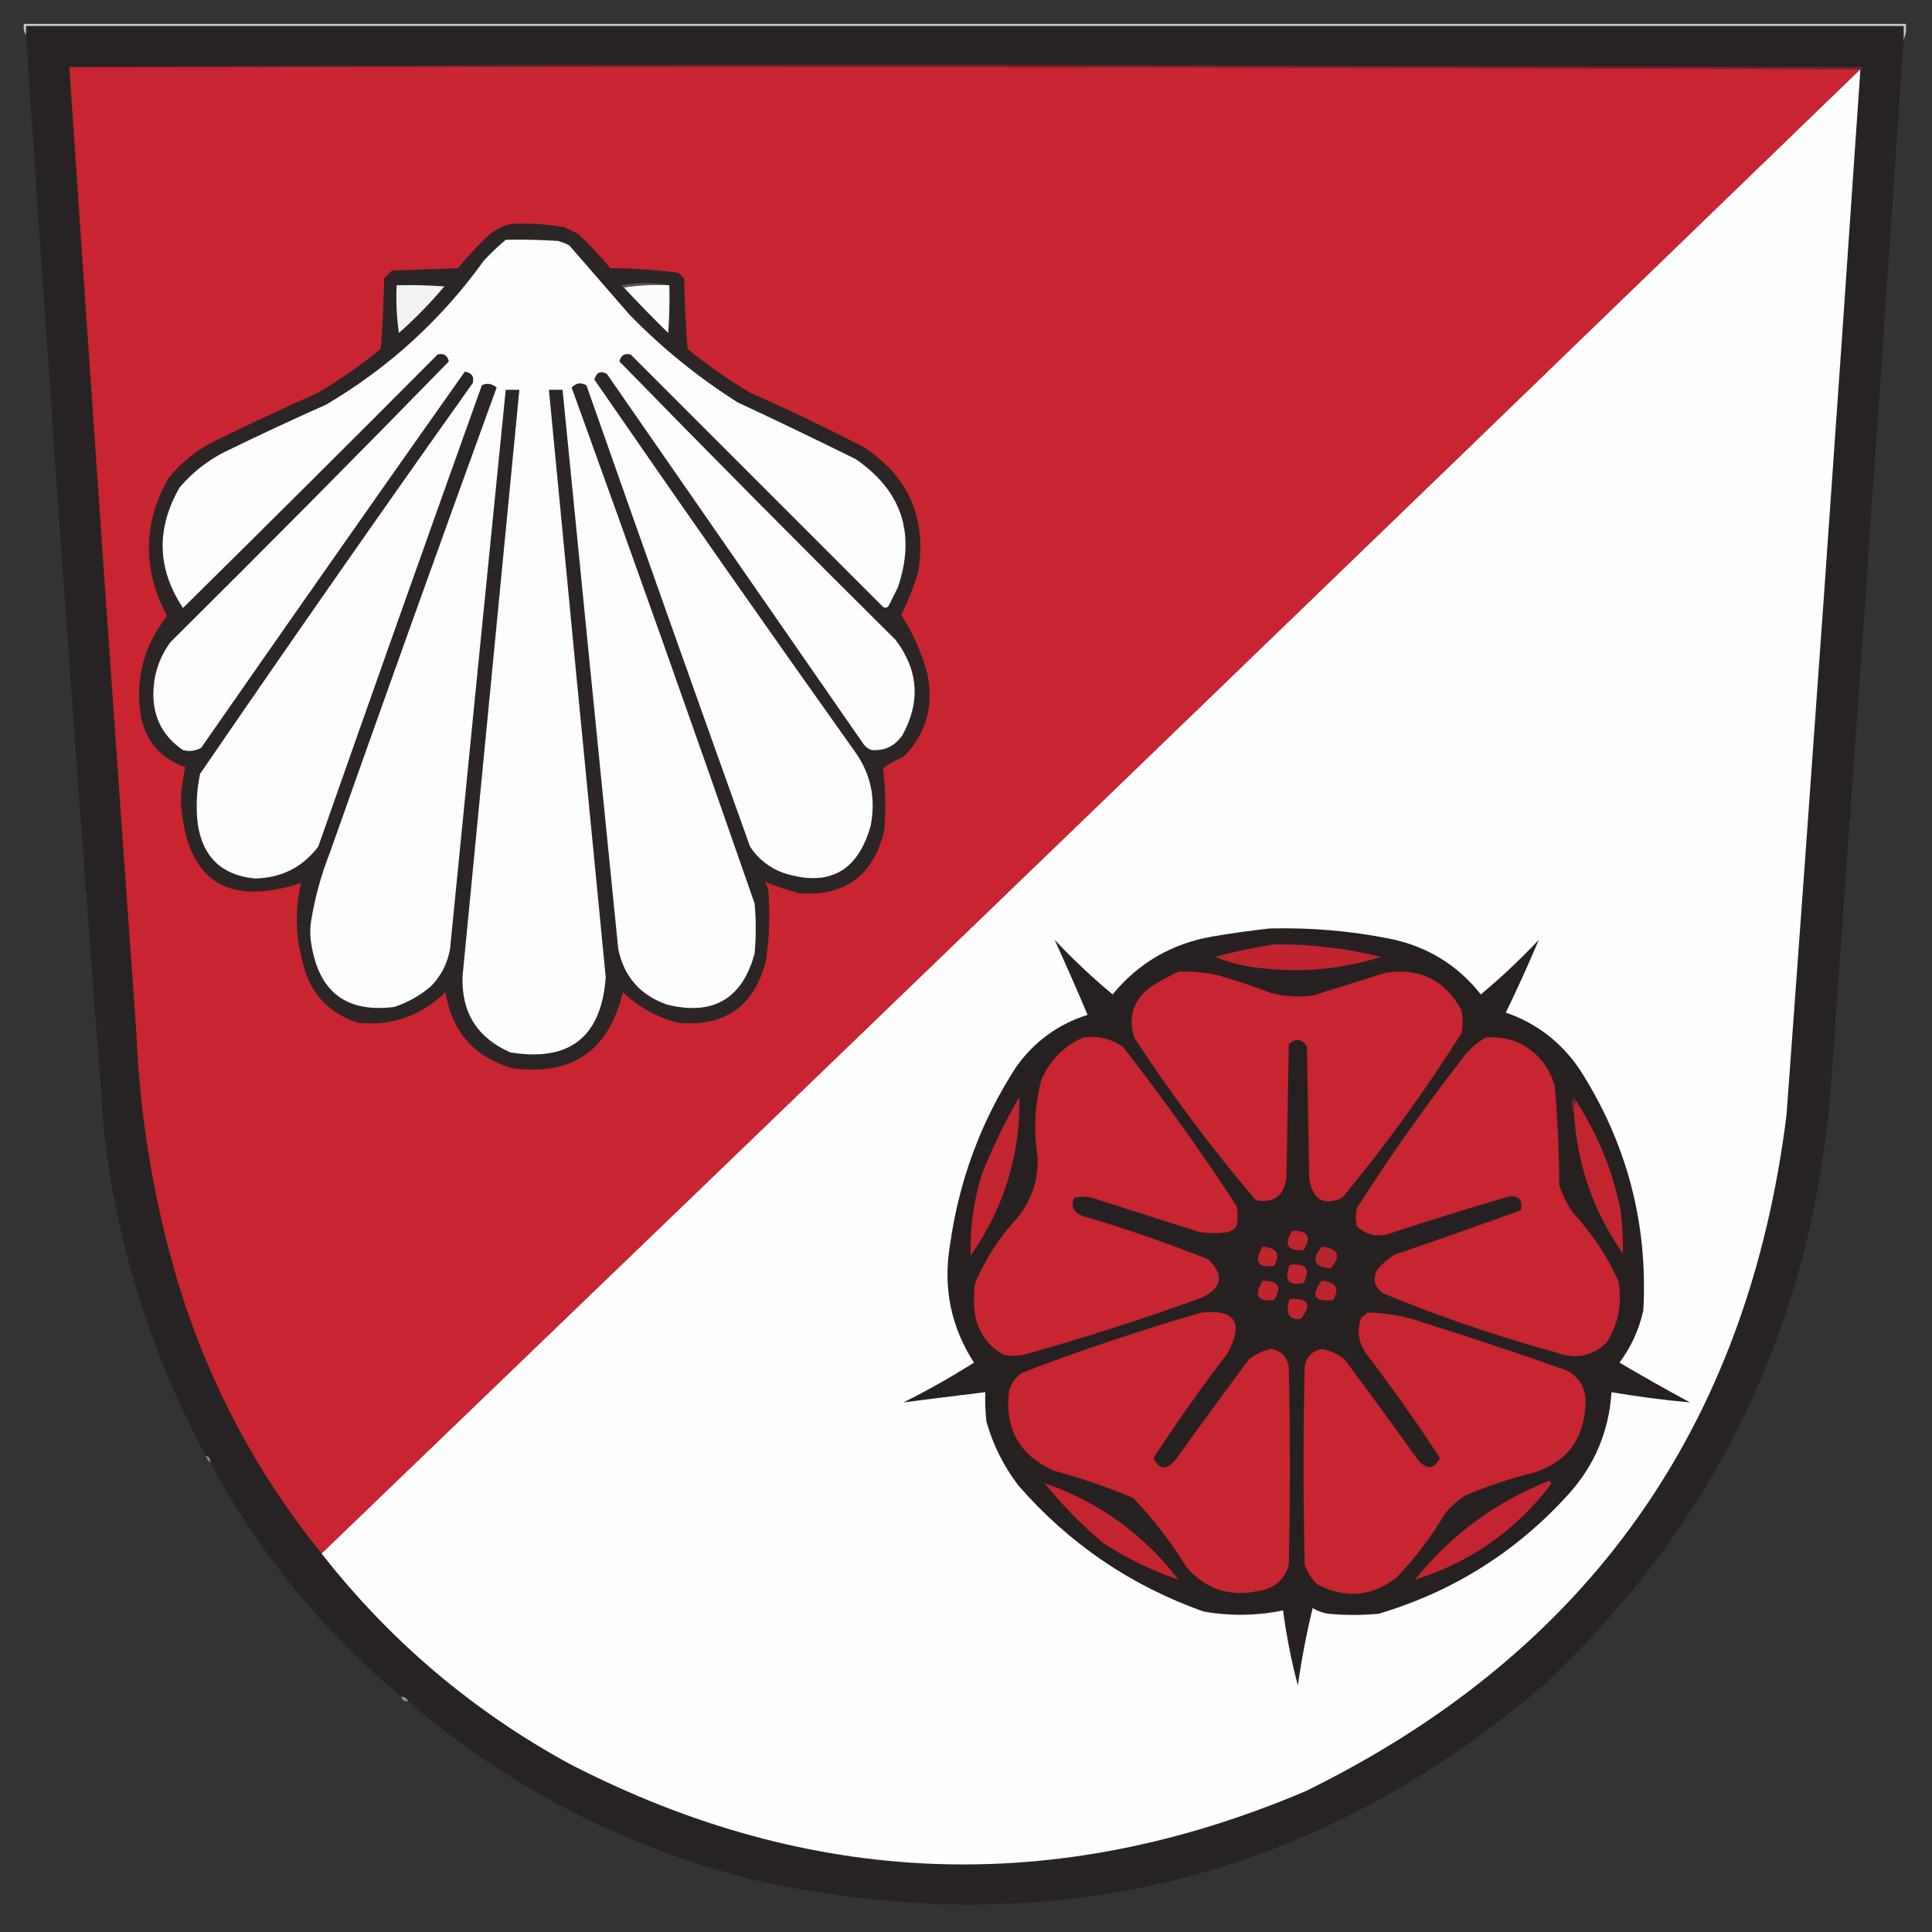 <?xml version="1.0" encoding="UTF-8"?>
<!DOCTYPE svg PUBLIC "-//W3C//DTD SVG 1.1//EN" "http://www.w3.org/Graphics/SVG/1.1/DTD/svg11.dtd">
<svg xmlns="http://www.w3.org/2000/svg" version="1.1" width="850px" height="850px" style="shape-rendering:geometricPrecision; text-rendering:geometricPrecision; image-rendering:optimizeQuality; fill-rule:evenodd; clip-rule:evenodd" xmlns:xlink="http://www.w3.org/1999/xlink">
<rect width="100%" height="100%" fill="#333333" stroke="none"/>
<g><path style="opacity:1" fill="#c8c7c7" d="M 837.5,17.5 C 837.5,15.5 837.5,13.5 837.5,11.5C 562.167,11.5 286.833,11.5 11.5,11.5C 11.5,12.833 11.5,14.167 11.5,15.5C 10.549,14.081 10.216,12.415 10.5,10.5C 286.5,10.5 562.5,10.5 838.5,10.5C 838.802,13.059 838.468,15.393 837.5,17.5 Z"/></g>
<g><path style="opacity:1" fill="#272324" d="M 837.5,17.5 C 827.332,168.851 816.832,320.184 806,471.5C 799.048,578.884 756.548,669.051 678.5,742C 578.556,826.57 464.222,855.236 335.5,828C 276.828,813.834 224.828,787.334 179.5,748.5C 179.027,747.094 178.027,746.427 176.5,746.5C 141.777,717.464 113.777,683.131 92.5,643.5C 92.715,641.821 92.048,640.821 90.5,640.5C 66.944,596.664 52.111,549.997 46,500.5C 33.647,338.893 22.147,177.227 11.5,15.5C 11.5,14.167 11.5,12.833 11.5,11.5C 286.833,11.5 562.167,11.5 837.5,11.5C 837.5,13.5 837.5,15.5 837.5,17.5 Z"/></g>
<g><path style="opacity:1" fill="#752228" d="M 30.5,29.5 C 161.833,28.833 293.333,28.5 425,28.5C 556.5,28.833 688,29.167 819.5,29.5C 819.376,30.107 819.043,30.44 818.5,30.5C 556.001,29.5 293.334,29.167 30.5,29.5 Z"/></g>
<g><path style="opacity:1" fill="#c82530" d="M 30.5,29.5 C 293.334,29.167 556.001,29.5 818.5,30.5C 593.137,248.53 367.47,466.197 141.5,683.5C 113.322,648.717 92.488,609.717 79,566.5C 67.927,529.994 61.594,492.661 60,454.5C 49.895,312.848 40.062,171.181 30.5,29.5 Z"/></g>
<g><path style="opacity:1" fill="#fefefe" d="M 818.5,30.5 C 808.093,183.86 797.26,337.193 786,490.5C 768.859,628.06 698.359,727.227 574.5,788C 464.596,834.725 356.596,830.725 250.5,776C 207.801,752.653 171.467,721.82 141.5,683.5C 367.47,466.197 593.137,248.53 818.5,30.5 Z"/></g>
<g><path style="opacity:1" fill="#2b2526" d="M 224.5,98.5 C 232.585,98.099 240.585,98.599 248.5,100C 250.5,101 252.5,102 254.5,103C 259.534,107.699 264.2,112.699 268.5,118C 278.599,118.049 288.599,118.716 298.5,120C 299.333,120.833 300.167,121.667 301,122.5C 301.168,132.849 301.668,143.183 302.5,153.5C 311.31,160.739 320.643,167.239 330.5,173C 347.441,180.471 364.108,188.471 380.5,197C 399.899,209.983 407.733,228.15 404,251.5C 402.039,258.083 399.539,264.416 396.5,270.5C 401.681,278.533 405.514,287.199 408,296.5C 410.986,310.654 407.486,322.82 397.5,333C 394.213,334.304 391.213,335.97 388.5,338C 389.626,347.131 389.793,356.298 389,365.5C 384.229,385.295 371.729,394.462 351.5,393C 346.297,391.545 341.297,389.879 336.5,388C 337.191,389.067 337.691,390.234 338,391.5C 338.87,401.885 338.536,412.218 337,422.5C 331.964,442.6 319.131,451.767 298.5,450C 289.129,447.617 280.962,443.117 274,436.5C 267.933,462.227 251.767,473.394 225.5,470C 208.639,465.133 198.806,453.966 196,436.5C 185.27,446.966 172.437,451.466 157.5,450C 144.051,445.551 135.885,436.384 133,422.5C 129.924,411.22 129.757,399.886 132.5,388.5C 99.126,399.282 81.459,386.949 79.5,351.5C 79.841,346.769 80.508,342.102 81.5,337.5C 70.933,333.767 64.433,326.433 62,315.5C 59.352,298.923 63.185,284.089 73.5,271C 62.67,250.66 62.837,230.493 74,210.5C 79.677,203.482 86.511,197.982 94.5,194C 109.38,186.727 124.38,179.727 139.5,173C 149.357,167.239 158.69,160.739 167.5,153.5C 168.332,143.183 168.832,132.849 169,122.5C 170.167,121.333 171.333,120.167 172.5,119C 182.167,118.667 191.833,118.333 201.5,118C 205.8,112.699 210.466,107.699 215.5,103C 218.324,100.921 221.324,99.421 224.5,98.5 Z"/></g>
<g><path style="opacity:1" fill="#fdfdfd" d="M 222.5,105.5 C 230.174,105.334 237.841,105.5 245.5,106C 247.246,106.471 248.913,107.138 250.5,108C 259.333,118.167 268.167,128.333 277,138.5C 291.385,153.228 307.218,166.061 324.5,177C 341.954,185.148 359.288,193.481 376.5,202C 396.847,216.043 403.014,234.877 395,258.5C 393.667,261.167 392.333,263.833 391,266.5C 390.282,267.451 389.449,267.617 388.5,267C 351.5,230 314.5,193 277.5,156C 274.875,155.277 273.208,156.277 272.5,159C 312.626,200.127 353.126,240.96 394,281.5C 404.094,294.822 405.094,308.822 397,323.5C 393.669,328.25 389.169,330.416 383.5,330C 382.069,329.535 380.903,328.701 380,327.5C 342.333,273.167 304.667,218.833 267,164.5C 264.218,162.989 262.385,163.822 261.5,167C 299.263,221.766 337.429,276.266 376,330.5C 383.132,340.371 385.465,351.371 383,363.5C 377.293,383.605 364.459,390.438 344.5,384C 338.405,381.709 333.571,377.876 330,372.5C 305.799,304.898 281.799,237.231 258,169.5C 255.618,168.134 253.452,168.467 251.5,170.5C 278.847,246.044 305.68,321.71 332,397.5C 332.667,404.833 332.667,412.167 332,419.5C 326.56,439.474 313.727,446.974 293.5,442C 281.665,437.837 274.498,429.67 272,417.5C 263.767,335.499 255.6,253.499 247.5,171.5C 245.5,171.5 243.5,171.5 241.5,171.5C 249.734,257.672 258.067,343.839 266.5,430C 264.556,456.273 250.556,467.273 224.5,463C 209.959,456.614 202.959,445.447 203.5,429.5C 211.834,343.496 220.167,257.496 228.5,171.5C 226.5,171.5 224.5,171.5 222.5,171.5C 214.268,253.487 206.101,335.487 198,417.5C 196.876,423.915 194.043,429.415 189.5,434C 184.783,438.027 179.449,441.027 173.5,443C 152.538,445.722 140.372,436.556 137,415.5C 136.333,411.833 136.333,408.167 137,404.5C 138.648,394.555 141.315,384.889 145,375.5C 169.201,307.064 193.701,238.73 218.5,170.5C 216.446,168.744 214.279,168.41 212,169.5C 187.806,237.08 163.806,304.747 140,372.5C 133.018,381.658 123.685,386.324 112,386.5C 97.533,385.036 89.2,377.036 87,362.5C 86.152,355.101 86.485,347.767 88,340.5C 127.507,282.817 167.507,225.484 208,168.5C 208.699,165.678 207.532,164.012 204.5,163.5C 165.671,218.505 127.005,273.672 88.5,329C 85.97,330.422 83.303,330.755 80.5,330C 71.428,323.826 67.094,315.159 67.5,304C 67.81,296.071 70.31,288.904 75,282.5C 116.207,241.627 157.04,200.46 197.5,159C 196.792,156.277 195.125,155.277 192.5,156C 155.32,193.347 117.986,230.514 80.5,267.5C 69.107,250.264 68.607,232.598 79,214.5C 84.498,208.01 90.998,202.843 98.5,199C 113.349,191.743 128.349,184.743 143.5,178C 171.068,161.771 194.234,140.604 213,114.5C 216.062,111.268 219.229,108.268 222.5,105.5 Z"/></g>
<g><path style="opacity:1" fill="#585556" d="M 294.5,125.5 C 287.646,125.176 280.979,125.509 274.5,126.5C 273.957,126.44 273.624,126.107 273.5,125.5C 280.656,124.181 287.656,124.181 294.5,125.5 Z"/></g>
<g><path style="opacity:1" fill="#f3f3f3" d="M 174.5,125.5 C 181.508,125.334 188.508,125.5 195.5,126C 189.35,133.317 182.683,140.15 175.5,146.5C 174.503,139.532 174.17,132.532 174.5,125.5 Z"/></g>
<g><path style="opacity:1" fill="#fcfcfc" d="M 274.5,126.5 C 280.979,125.509 287.646,125.176 294.5,125.5C 294.666,132.508 294.5,139.508 294,146.5C 287.27,139.938 280.77,133.271 274.5,126.5 Z"/></g>
<g><path style="opacity:1" fill="#272021" d="M 558.5,408.5 C 576.337,408.017 594.003,409.517 611.5,413C 627.917,416.364 641.251,424.531 651.5,437.5C 660.453,430.049 668.953,422.049 677,413.5C 672.502,424.173 667.669,434.84 662.5,445.5C 676.038,450.191 686.871,458.524 695,470.5C 715.734,502.841 725.067,538.175 723,576.5C 721.126,584.976 717.626,592.643 712.5,599.5C 722.683,605.498 733.017,611.331 743.5,617C 731.948,615.952 720.448,614.452 709,612.5C 707.874,629.747 701.54,644.747 690,657.5C 667.052,682.784 639.219,700.284 606.5,710C 599.167,710.667 591.833,710.667 584.5,710C 582,709.625 579.667,708.792 577.5,707.5C 574.798,718.712 572.631,730.045 571,741.5C 568.135,730.71 565.968,719.71 564.5,708.5C 552.886,710.906 541.219,711.073 529.5,709C 497.446,697.602 470.279,679.102 448,653.5C 441.578,645.068 436.911,635.735 434,625.5C 433.501,621.179 433.334,616.846 433.5,612.5C 421.442,613.962 409.442,615.462 397.5,617C 408.161,611.672 418.494,605.838 428.5,599.5C 418.294,583.64 414.794,566.307 418,547.5C 421.956,519.292 431.622,493.292 447,469.5C 454.994,458.267 465.494,450.6 478.5,446.5C 473.776,435.332 468.943,424.332 464,413.5C 472.047,422.049 480.547,430.049 489.5,437.5C 500.902,423.624 515.569,415.124 533.5,412C 541.948,410.578 550.282,409.412 558.5,408.5 Z"/></g>
<g><path style="opacity:1" fill="#c0252f" d="M 560.5,415.5 C 576.4,415.322 592.066,417.156 607.5,421C 590.554,426.324 573.221,427.991 555.5,426C 548.193,425.341 541.193,423.674 534.5,421C 543.193,418.648 551.86,416.815 560.5,415.5 Z"/></g>
<g><path style="opacity:1" fill="#c7252f" d="M 518.5,427.5 C 524.232,427.283 529.899,427.783 535.5,429C 543.626,431.264 551.626,433.931 559.5,437C 565.442,438.406 571.442,438.739 577.5,438C 588.181,434.657 598.847,431.323 609.5,428C 624.61,425.639 635.776,431.139 643,444.5C 643.667,447.833 643.667,451.167 643,454.5C 627.102,479.782 609.602,503.949 590.5,527C 582.311,530.643 577.478,527.81 576,518.5C 575.667,499.167 575.333,479.833 575,460.5C 572.822,456.935 570.156,456.601 567,459.5C 566.667,478.833 566.333,498.167 566,517.5C 565.164,526.025 560.664,529.525 552.5,528C 533.127,505.297 515.294,481.464 499,456.5C 496.162,447.318 498.662,439.818 506.5,434C 510.434,431.536 514.434,429.369 518.5,427.5 Z"/></g>
<g><path style="opacity:1" fill="#c7252f" d="M 476.5,456.5 C 482.93,455.604 488.764,456.937 494,460.5C 511.648,483.129 528.315,506.462 544,530.5C 544.667,533.5 544.667,536.5 544,539.5C 543.097,540.701 541.931,541.535 540.5,542C 536.167,542.667 531.833,542.667 527.5,542C 511.833,537 496.167,532 480.5,527C 477.833,526.333 475.167,526.333 472.5,527C 470.995,530.883 472.329,533.55 476.5,535C 495.122,540.54 513.455,546.874 531.5,554C 538.76,561.039 537.76,566.706 528.5,571C 502.808,580.342 476.808,588.675 450.5,596C 447.5,596.667 444.5,596.667 441.5,596C 434.623,592.12 430.457,586.287 429,578.5C 428.333,573.833 428.333,569.167 429,564.5C 433.392,554.113 439.392,544.78 447,536.5C 453.714,528.569 456.881,519.402 456.5,509C 454.733,497.707 455.233,486.541 458,475.5C 461.687,466.647 467.854,460.314 476.5,456.5 Z"/></g>
<g><path style="opacity:1" fill="#c7252f" d="M 653.5,456.5 C 663.963,455.649 672.463,459.315 679,467.5C 681.194,470.554 682.861,473.888 684,477.5C 685.266,492.112 685.933,506.779 686,521.5C 687.473,525.779 689.473,529.779 692,533.5C 700.266,542.433 706.933,552.433 712,563.5C 713.76,573.201 712.094,582.201 707,590.5C 700.588,596.736 693.088,598.236 684.5,595C 658.603,587.923 633.27,579.257 608.5,569C 604.583,566.166 603.749,562.666 606,558.5C 608.205,555.96 610.705,553.793 613.5,552C 632.136,545.678 650.636,539.178 669,532.5C 670.164,527.862 668.33,525.862 663.5,526.5C 645.768,531.688 628.101,537.188 610.5,543C 605.331,544.295 600.831,543.128 597,539.5C 596.333,536.833 596.333,534.167 597,531.5C 611.016,509.466 626.016,488.133 642,467.5C 645.07,462.927 648.904,459.261 653.5,456.5 Z"/></g>
<g><path style="opacity:1" fill="#6c2227" d="M 693.5,484.5 C 692.549,485.919 692.216,487.585 692.5,489.5C 691.371,487.372 691.204,485.039 692,482.5C 692.717,483.044 693.217,483.711 693.5,484.5 Z"/></g>
<g><path style="opacity:1" fill="#c2252f" d="M 693.5,484.5 C 703.025,499.225 709.525,515.225 713,532.5C 713.819,538.83 714.152,545.164 714,551.5C 700.97,532.911 693.803,512.244 692.5,489.5C 692.216,487.585 692.549,485.919 693.5,484.5 Z"/></g>
<g><path style="opacity:1" fill="#c2252f" d="M 448.5,482.5 C 448.958,507.975 441.791,531.308 427,552.5C 426.708,540.247 428.375,528.247 432,516.5C 436.726,504.716 442.226,493.383 448.5,482.5 Z"/></g>
<g><path style="opacity:1" fill="#bf252f" d="M 568.5,541.5 C 575.486,541.331 577.153,544.164 573.5,550C 566.416,550.475 564.749,547.642 568.5,541.5 Z"/></g>
<g><path style="opacity:1" fill="#c0252f" d="M 555.5,548.5 C 561.803,548.924 563.469,551.757 560.5,557C 553.237,557.821 551.571,554.988 555.5,548.5 Z"/></g>
<g><path style="opacity:1" fill="#b6252e" d="M 581.5,548.5 C 588.821,549.319 590.154,552.486 585.5,558C 578.075,557.484 576.742,554.318 581.5,548.5 Z"/></g>
<g><path style="opacity:1" fill="#c0252f" d="M 567.5,556.5 C 574.716,555.688 576.716,558.355 573.5,564.5C 566.793,565.772 564.793,563.105 567.5,556.5 Z"/></g>
<g><path style="opacity:1" fill="#be252f" d="M 555.5,563.5 C 562.494,563.415 564.161,566.248 560.5,572C 553.237,572.821 551.571,569.988 555.5,563.5 Z"/></g>
<g><path style="opacity:1" fill="#ba252e" d="M 581.5,563.5 C 587.803,563.924 589.469,566.757 586.5,572C 578.208,572.89 576.542,570.057 581.5,563.5 Z"/></g>
<g><path style="opacity:1" fill="#bf252f" d="M 567.5,571.5 C 575.543,571.003 577.21,573.836 572.5,580C 570.299,580.825 568.466,580.325 567,578.5C 566.297,576.071 566.463,573.738 567.5,571.5 Z"/></g>
<g><path style="opacity:1" fill="#c7252f" d="M 528.5,577.5 C 543.553,575.906 547.386,581.906 540,595.5C 528.549,610.442 517.716,625.775 507.5,641.5C 509.907,646.487 513.073,646.82 517,642.5C 527.711,627.578 538.544,612.745 549.5,598C 552.395,595.801 555.561,594.301 559,593.5C 563.598,594.098 566.265,596.765 567,601.5C 567.667,630.5 567.667,659.5 567,688.5C 564.948,695.219 560.448,699.052 553.5,700C 540.936,702.632 530.436,699.132 522,689.5C 515.256,678.521 507.423,668.355 498.5,659C 487.095,654.232 475.429,650.232 463.5,647C 448.277,640.061 441.777,628.228 444,611.5C 445.061,608.438 446.894,605.938 449.5,604C 475.573,594.032 501.906,585.198 528.5,577.5 Z"/></g>
<g><path style="opacity:1" fill="#c7252f" d="M 601.5,577.5 C 610.077,577.56 618.41,579.06 626.5,582C 647.648,588.605 668.648,595.605 689.5,603C 695.463,606.426 698.13,611.592 697.5,618.5C 696.679,633.63 689.013,643.464 674.5,648C 664.232,650.534 654.232,653.867 644.5,658C 641.37,660.128 638.537,662.628 636,665.5C 629.927,675.807 622.76,685.307 614.5,694C 603.451,702.507 591.784,703.507 579.5,697C 577.044,694.592 575.211,691.759 574,688.5C 573.333,659.5 573.333,630.5 574,601.5C 574.692,596.808 577.358,594.142 582,593.5C 585.488,594.327 588.654,595.827 591.5,598C 602.456,612.745 613.289,627.578 624,642.5C 627.835,646.759 631.001,646.426 633.5,641.5C 623.284,625.775 612.451,610.442 601,595.5C 597.516,590.453 596.849,585.12 599,579.5C 599.995,578.934 600.828,578.267 601.5,577.5 Z"/></g>
<g><path style="opacity:1" fill="#898787" d="M 90.5,640.5 C 92.048,640.821 92.715,641.821 92.5,643.5C 91.599,642.71 90.932,641.71 90.5,640.5 Z"/></g>
<g><path style="opacity:1" fill="#c3252f" d="M 459.5,652.5 C 483.387,660.78 503.053,674.946 518.5,695C 506.941,691.055 495.941,685.722 485.5,679C 475.94,670.941 467.273,662.108 459.5,652.5 Z"/></g>
<g><path style="opacity:1" fill="#c2252f" d="M 681.5,651.5 C 682.525,651.897 682.692,652.563 682,653.5C 666.432,673.68 646.599,687.513 622.5,695C 638.386,675.268 658.053,660.768 681.5,651.5 Z"/></g>
<g><path style="opacity:1" fill="#929091" d="M 176.5,746.5 C 178.027,746.427 179.027,747.094 179.5,748.5C 177.973,748.573 176.973,747.906 176.5,746.5 Z"/></g>
</svg>
